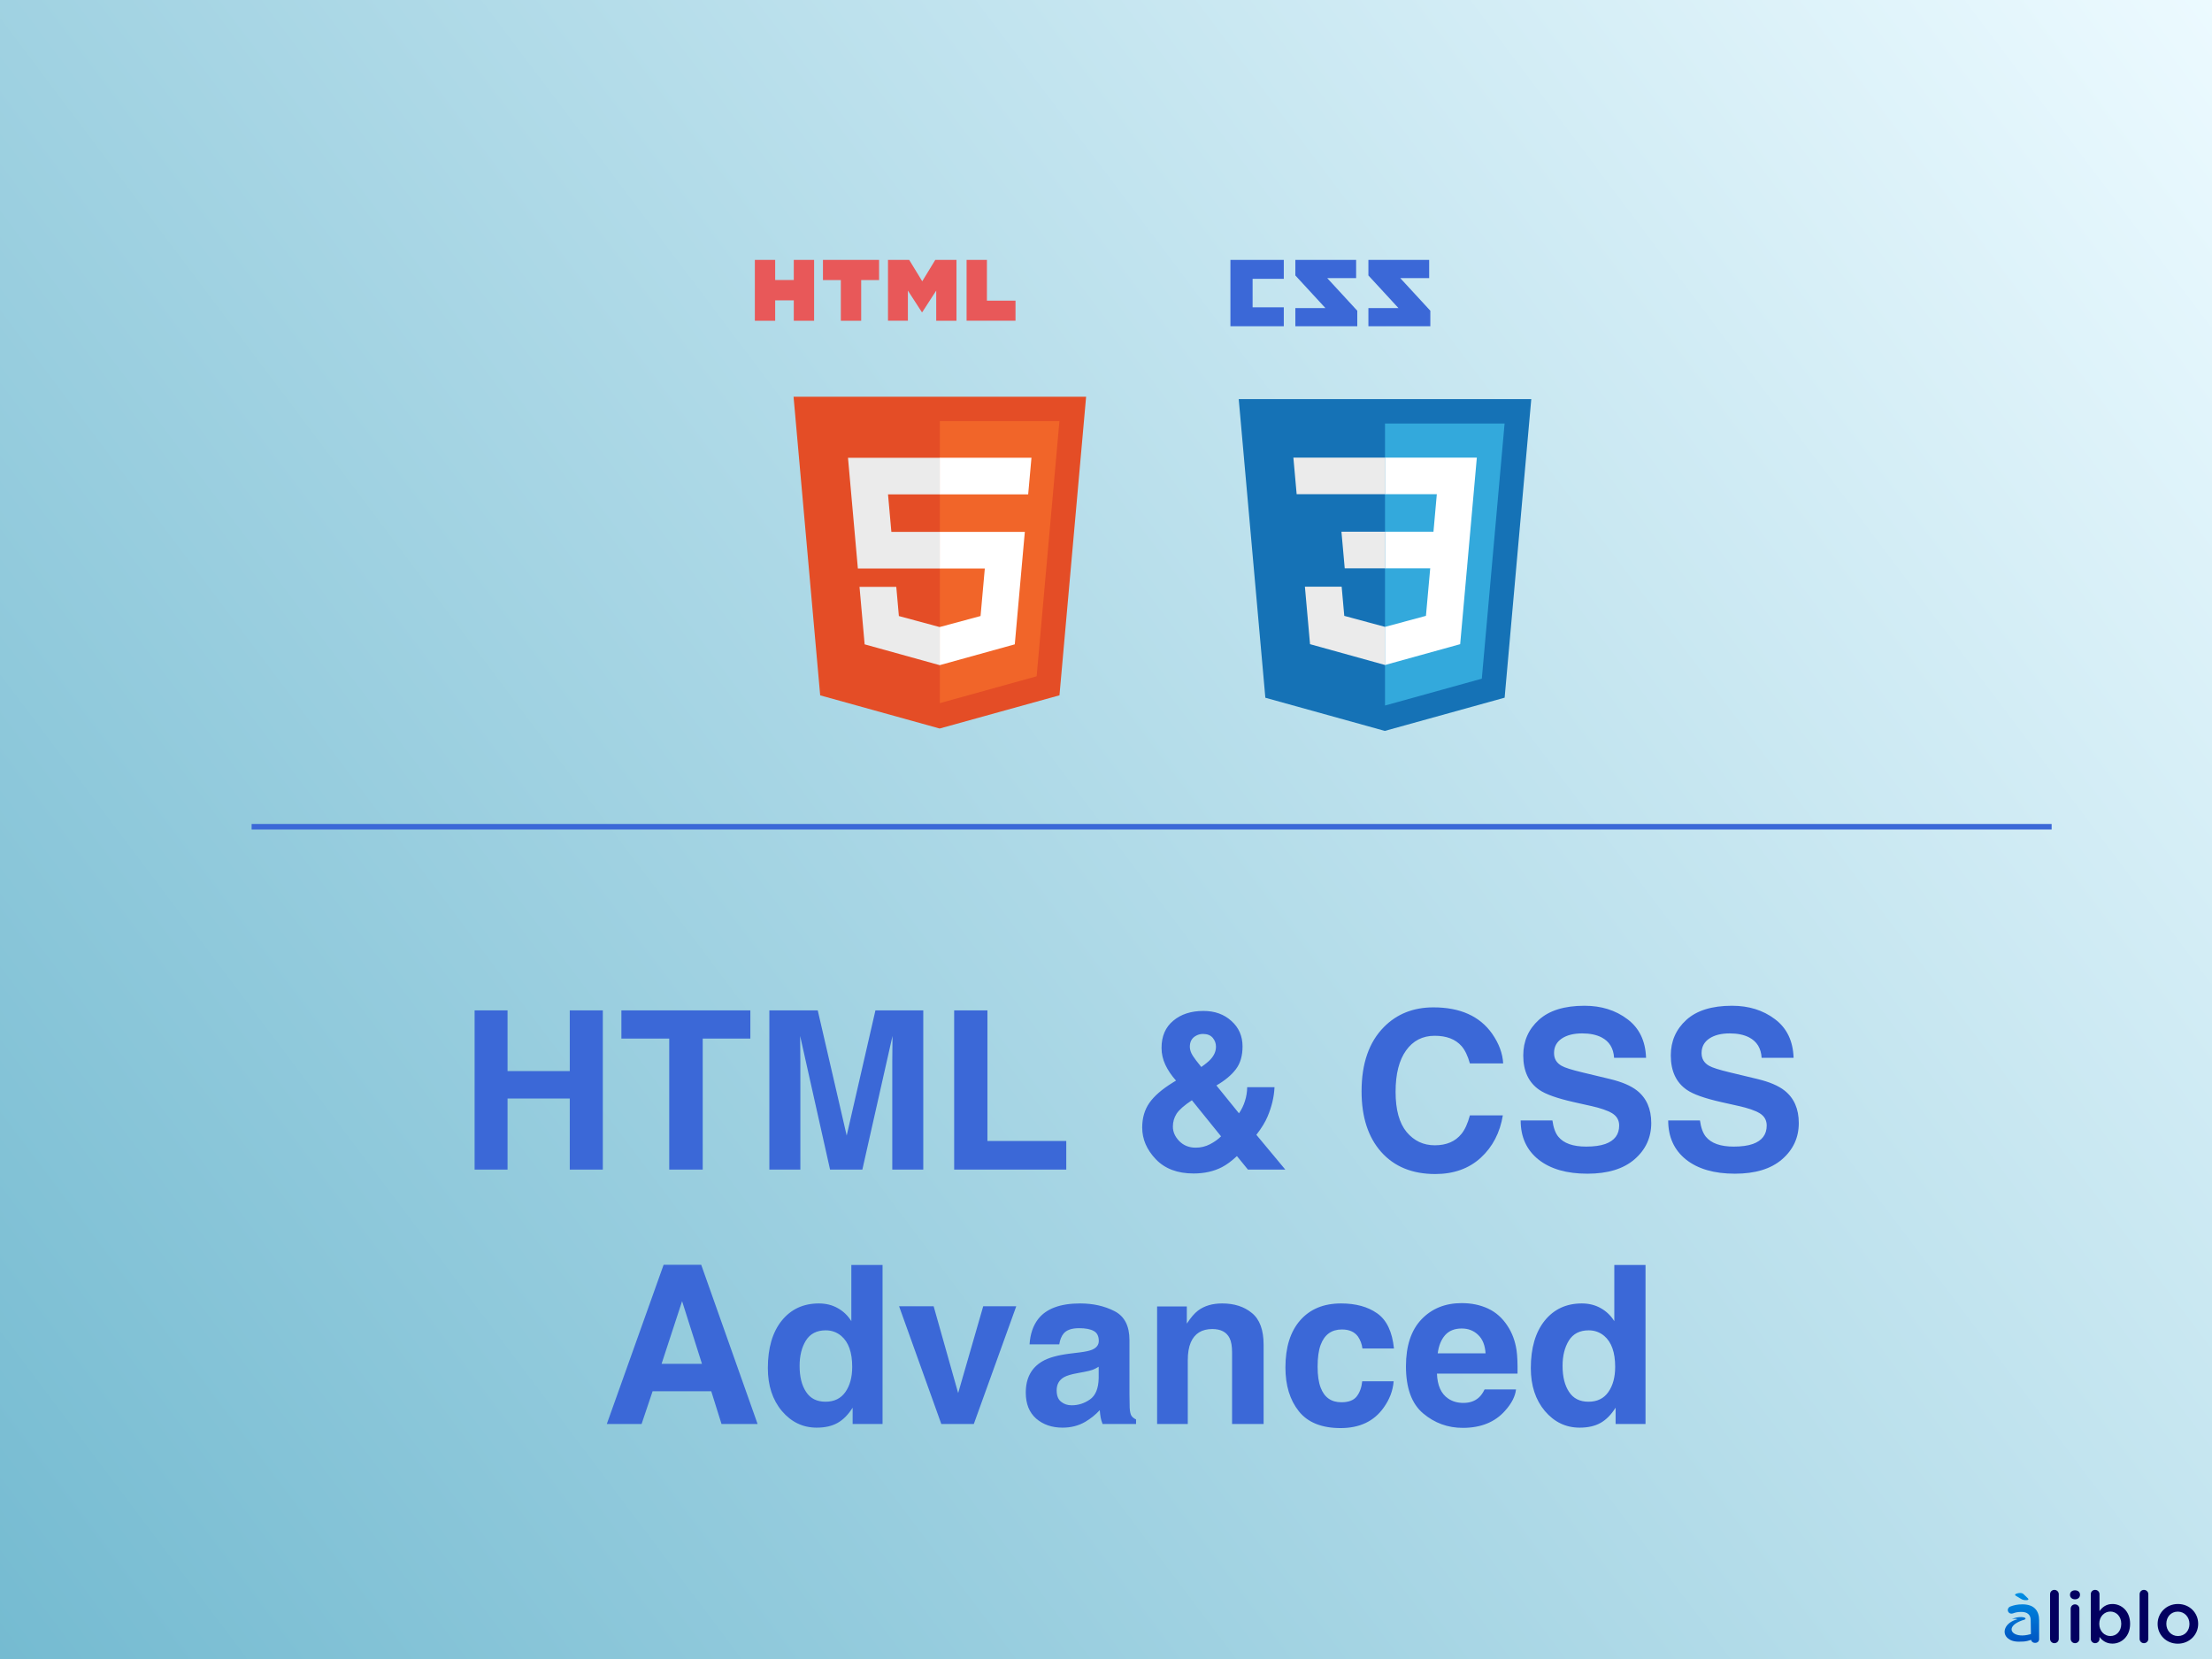 <svg width="800" height="600" viewBox="0 0 800 600" fill="none" xmlns="http://www.w3.org/2000/svg">
<rect width="800" height="600" fill="url(#paint0_linear_5188_12699)"/>
<path d="M273 94H280.353V101.265H287.08V94H294.433V116H287.08V108.633H280.353V116H273V94ZM304.102 101.296H297.63V94H317.932V101.296H311.457V116H304.104L304.102 101.296ZM321.155 94H328.826L333.542 101.729L338.25 94H345.92V116H338.596V105.095L333.538 112.917H333.412L328.349 105.095V115.999H321.154L321.155 94ZM349.579 94H356.934V108.727H367.274V115.999H349.579V94Z" fill="#E85859"/>
<g filter="url(#filter0_d_5188_12699)">
<path d="M372.81 123.479L363.171 231.467L319.841 243.479L276.63 231.483L267 123.479H372.81Z" fill="#E44D26"/>
<path d="M319.905 234.296L354.918 224.59L363.156 132.309H319.905V234.296Z" fill="#F16529"/>
<path d="M301.165 158.803H319.904V145.563H286.689L287.006 149.118L290.262 185.62H319.905V172.367H302.376L301.165 158.803ZM304.151 192.237H290.853L292.709 213.035L319.843 220.562L319.904 220.546V206.769L319.846 206.784L305.094 202.801L304.153 192.237H304.151Z" fill="#EBEBEB"/>
<path d="M319.859 185.612H336.17L334.633 202.792L319.858 206.778V220.56L347.012 213.032L347.211 210.794L350.324 175.92L350.647 172.363H319.859V185.612ZM319.859 158.769V158.801H351.852L352.121 155.824L352.725 149.103L353.041 145.549H319.859V158.762V158.769Z" fill="white"/>
</g>
<path d="M516.881 100.583H506.425L517.299 112.383V118H494.903V111.423H505.775L494.903 99.623V94H516.881V100.583V100.583ZM490.463 100.583H480.007L490.88 112.383V118H468.483V111.423H479.357L468.483 99.623V94H490.463V100.583V100.583ZM464.303 100.852H453.02V111.148H464.303V118H445V94H464.303V100.852V100.852Z" fill="#3B68D7"/>
<g filter="url(#filter1_d_5188_12699)">
<path d="M437.63 232.347L428 124.343H533.808L524.17 232.329L480.839 244.343L437.63 232.347V232.347Z" fill="#1572B6"/>
<path d="M480.906 235.161L515.918 225.454L524.155 133.175H480.906V235.161Z" fill="#33A9DC"/>
<path d="M480.905 172.304H498.433L499.644 158.74H480.905V145.494H514.121L513.803 149.047L510.548 185.549H480.905V172.304V172.304Z" fill="white"/>
<path d="M480.984 206.706L480.926 206.722L466.174 202.738L465.23 192.174H451.935L453.791 212.972L480.924 220.504L480.986 220.486V206.706H480.984Z" fill="#EBEBEB"/>
<path d="M497.307 184.989L495.711 202.729L480.938 206.716V220.498L508.093 212.972L508.293 210.734L510.598 184.989H497.307V184.989Z" fill="white"/>
<path d="M480.951 145.494V158.739H448.955L448.689 155.762L448.086 149.047L447.768 145.494H480.951ZM480.905 172.305V185.552H466.339L466.074 182.575L465.47 175.859L465.152 172.305H480.905V172.305Z" fill="#EBEBEB"/>
</g>
<g filter="url(#filter2_d_5188_12699)">
<path d="M196.062 413V387.297H173.562V413H161.648V355.422H173.562V377.375H196.062V355.422H208.016V413H196.062ZM261.375 355.422V365.617H244.148V413H232.039V365.617H214.734V355.422H261.375ZM279.461 413H268.25V355.422H285.75L296.219 400.695L306.609 355.422H323.914V413H312.703V374.055C312.703 372.935 312.716 371.372 312.742 369.367C312.768 367.336 312.781 365.773 312.781 364.68L301.883 413H290.203L279.383 364.68C279.383 365.773 279.396 367.336 279.422 369.367C279.448 371.372 279.461 372.935 279.461 374.055V413ZM335.086 355.422H347.117V402.648H375.633V413H335.086V355.422ZM421.688 414.406C415.854 414.406 411.297 412.688 408.016 409.25C404.734 405.812 403.094 401.997 403.094 397.805C403.094 394.341 403.953 391.372 405.672 388.898C407.391 386.424 410.203 383.977 414.109 381.555L415.32 380.812C413.654 378.938 412.365 377.023 411.453 375.07C410.542 373.117 410.086 371.086 410.086 368.977C410.086 364.784 411.492 361.516 414.305 359.172C417.117 356.802 420.763 355.617 425.242 355.617C429.331 355.617 432.703 356.828 435.359 359.25C438.042 361.646 439.383 364.719 439.383 368.469C439.383 371.854 438.576 374.602 436.961 376.711C435.372 378.82 433.029 380.773 429.93 382.57L438.094 392.648C439.031 391.294 439.747 389.823 440.242 388.234C440.763 386.646 441.036 384.966 441.062 383.195H450.945C450.789 386.685 449.956 390.214 448.445 393.781C447.612 395.786 446.258 398 444.383 400.422L454.852 413H441.336L437.352 408.117C435.424 409.914 433.628 411.242 431.961 412.102C428.992 413.638 425.568 414.406 421.688 414.406ZM421.062 387.922C418.276 389.771 416.427 391.398 415.516 392.805C414.63 394.211 414.188 395.76 414.188 397.453C414.188 399.354 414.956 401.099 416.492 402.688C418.055 404.276 420.047 405.07 422.469 405.07C424.292 405.07 426.01 404.654 427.625 403.82C429.266 402.961 430.594 402.01 431.609 400.969L421.062 387.922ZM420.32 368.586C420.32 369.628 420.685 370.721 421.414 371.867C421.883 372.622 422.898 373.964 424.461 375.891C426.023 374.797 427.143 373.872 427.82 373.117C429.122 371.711 429.773 370.188 429.773 368.547C429.773 367.349 429.383 366.281 428.602 365.344C427.82 364.406 426.635 363.938 425.047 363.938C424.057 363.938 423.133 364.211 422.273 364.758C420.971 365.565 420.32 366.841 420.32 368.586ZM525.555 408.703C521.258 412.635 515.763 414.602 509.07 414.602C500.789 414.602 494.279 411.945 489.539 406.633C484.799 401.294 482.43 393.977 482.43 384.68C482.43 374.628 485.125 366.88 490.516 361.438C495.203 356.698 501.167 354.328 508.406 354.328C518.094 354.328 525.177 357.505 529.656 363.859C532.13 367.427 533.458 371.008 533.641 374.602H521.609C520.828 371.841 519.826 369.758 518.602 368.352C516.414 365.852 513.172 364.602 508.875 364.602C504.5 364.602 501.049 366.372 498.523 369.914C495.997 373.43 494.734 378.417 494.734 384.875C494.734 391.333 496.062 396.177 498.719 399.406C501.401 402.609 504.799 404.211 508.914 404.211C513.133 404.211 516.349 402.831 518.562 400.07C519.786 398.586 520.802 396.359 521.609 393.391H533.523C532.482 399.667 529.826 404.771 525.555 408.703ZM563.641 404.68C566.479 404.68 568.784 404.367 570.555 403.742C573.914 402.544 575.594 400.318 575.594 397.062C575.594 395.161 574.76 393.69 573.094 392.648C571.427 391.633 568.81 390.734 565.242 389.953L559.148 388.586C553.159 387.232 549.018 385.76 546.727 384.172C542.846 381.516 540.906 377.362 540.906 371.711C540.906 366.555 542.781 362.271 546.531 358.859C550.281 355.448 555.789 353.742 563.055 353.742C569.122 353.742 574.292 355.357 578.562 358.586C582.859 361.789 585.112 366.451 585.32 372.57H573.758C573.549 369.107 572.039 366.646 569.227 365.188C567.352 364.224 565.021 363.742 562.234 363.742C559.135 363.742 556.661 364.367 554.812 365.617C552.964 366.867 552.039 368.612 552.039 370.852C552.039 372.909 552.951 374.445 554.773 375.461C555.945 376.138 558.445 376.932 562.273 377.844L572.195 380.227C576.544 381.268 579.826 382.661 582.039 384.406C585.477 387.115 587.195 391.034 587.195 396.164C587.195 401.424 585.177 405.799 581.141 409.289C577.13 412.753 571.453 414.484 564.109 414.484C556.609 414.484 550.711 412.779 546.414 409.367C542.117 405.93 539.969 401.216 539.969 395.227H551.453C551.818 397.857 552.534 399.823 553.602 401.125C555.555 403.495 558.901 404.68 563.641 404.68ZM617 404.68C619.839 404.68 622.143 404.367 623.914 403.742C627.273 402.544 628.953 400.318 628.953 397.062C628.953 395.161 628.12 393.69 626.453 392.648C624.786 391.633 622.169 390.734 618.602 389.953L612.508 388.586C606.518 387.232 602.378 385.76 600.086 384.172C596.206 381.516 594.266 377.362 594.266 371.711C594.266 366.555 596.141 362.271 599.891 358.859C603.641 355.448 609.148 353.742 616.414 353.742C622.482 353.742 627.651 355.357 631.922 358.586C636.219 361.789 638.471 366.451 638.68 372.57H627.117C626.909 369.107 625.398 366.646 622.586 365.188C620.711 364.224 618.38 363.742 615.594 363.742C612.495 363.742 610.021 364.367 608.172 365.617C606.323 366.867 605.398 368.612 605.398 370.852C605.398 372.909 606.31 374.445 608.133 375.461C609.305 376.138 611.805 376.932 615.633 377.844L625.555 380.227C629.904 381.268 633.185 382.661 635.398 384.406C638.836 387.115 640.555 391.034 640.555 396.164C640.555 401.424 638.536 405.799 634.5 409.289C630.49 412.753 624.812 414.484 617.469 414.484C609.969 414.484 604.07 412.779 599.773 409.367C595.477 405.93 593.328 401.216 593.328 395.227H604.812C605.177 397.857 605.893 399.823 606.961 401.125C608.914 403.495 612.26 404.68 617 404.68ZM247.234 493.164H226.023L222.039 505H209.461L230.008 447.422H243.602L263.992 505H250.945L247.234 493.164ZM243.875 483.242L236.688 460.586L229.266 483.242H243.875ZM309.188 447.5V505H298.367V499.102C296.779 501.628 294.969 503.464 292.938 504.609C290.906 505.755 288.38 506.328 285.359 506.328C280.385 506.328 276.193 504.323 272.781 500.312C269.396 496.276 267.703 491.107 267.703 484.805C267.703 477.539 269.37 471.823 272.703 467.656C276.062 463.49 280.542 461.406 286.141 461.406C288.719 461.406 291.01 461.979 293.016 463.125C295.021 464.245 296.648 465.807 297.898 467.812V447.5H309.188ZM279.188 483.984C279.188 487.917 279.969 491.055 281.531 493.398C283.068 495.768 285.411 496.953 288.562 496.953C291.714 496.953 294.109 495.781 295.75 493.438C297.391 491.094 298.211 488.06 298.211 484.336C298.211 479.128 296.896 475.404 294.266 473.164C292.651 471.81 290.776 471.133 288.641 471.133C285.385 471.133 282.99 472.37 281.453 474.844C279.943 477.292 279.188 480.339 279.188 483.984ZM315.164 462.422H327.664L336.531 493.828L345.594 462.422H357.547L342.195 505H330.438L315.164 462.422ZM365.477 467.031C368.419 463.281 373.471 461.406 380.633 461.406C385.294 461.406 389.435 462.331 393.055 464.18C396.674 466.029 398.484 469.518 398.484 474.648V494.18C398.484 495.534 398.51 497.174 398.562 499.102C398.641 500.56 398.862 501.549 399.227 502.07C399.591 502.591 400.138 503.021 400.867 503.359V505H388.758C388.419 504.141 388.185 503.333 388.055 502.578C387.924 501.823 387.82 500.964 387.742 500C386.206 501.667 384.435 503.086 382.43 504.258C380.034 505.638 377.326 506.328 374.305 506.328C370.451 506.328 367.26 505.234 364.734 503.047C362.234 500.833 360.984 497.708 360.984 493.672C360.984 488.438 363.003 484.648 367.039 482.305C369.253 481.029 372.508 480.117 376.805 479.57L380.594 479.102C382.651 478.841 384.122 478.516 385.008 478.125C386.596 477.448 387.391 476.393 387.391 474.961C387.391 473.216 386.779 472.018 385.555 471.367C384.357 470.69 382.586 470.352 380.242 470.352C377.612 470.352 375.75 471.003 374.656 472.305C373.875 473.268 373.354 474.57 373.094 476.211H362.352C362.586 472.487 363.628 469.427 365.477 467.031ZM373.758 496.953C374.799 497.812 376.076 498.242 377.586 498.242C379.982 498.242 382.182 497.539 384.188 496.133C386.219 494.727 387.273 492.161 387.352 488.438V484.297C386.648 484.74 385.932 485.104 385.203 485.391C384.5 485.651 383.523 485.898 382.273 486.133L379.773 486.602C377.43 487.018 375.75 487.526 374.734 488.125C373.016 489.141 372.156 490.716 372.156 492.852C372.156 494.753 372.69 496.12 373.758 496.953ZM428.445 470.664C424.669 470.664 422.078 472.266 420.672 475.469C419.943 477.161 419.578 479.323 419.578 481.953V505H408.484V462.5H419.227V468.711C420.659 466.523 422.013 464.948 423.289 463.984C425.581 462.266 428.484 461.406 432 461.406C436.401 461.406 439.995 462.565 442.781 464.883C445.594 467.174 447 470.99 447 476.328V505H435.594V479.102C435.594 476.862 435.294 475.143 434.695 473.945C433.602 471.758 431.518 470.664 428.445 470.664ZM494.148 477.695H482.742C482.534 476.107 482 474.674 481.141 473.398C479.891 471.68 477.951 470.82 475.32 470.82C471.57 470.82 469.005 472.682 467.625 476.406C466.896 478.385 466.531 481.016 466.531 484.297C466.531 487.422 466.896 489.935 467.625 491.836C468.953 495.378 471.453 497.148 475.125 497.148C477.729 497.148 479.578 496.445 480.672 495.039C481.766 493.633 482.43 491.81 482.664 489.57H494.031C493.771 492.956 492.547 496.159 490.359 499.18C486.87 504.049 481.701 506.484 474.852 506.484C468.003 506.484 462.964 504.453 459.734 500.391C456.505 496.328 454.891 491.055 454.891 484.57C454.891 477.253 456.674 471.562 460.242 467.5C463.81 463.438 468.732 461.406 475.008 461.406C480.346 461.406 484.708 462.604 488.094 465C491.505 467.396 493.523 471.628 494.148 477.695ZM538.289 492.5C538.003 495.026 536.688 497.591 534.344 500.195C530.698 504.336 525.594 506.406 519.031 506.406C513.615 506.406 508.836 504.661 504.695 501.172C500.555 497.682 498.484 492.005 498.484 484.141C498.484 476.771 500.346 471.12 504.07 467.188C507.82 463.255 512.677 461.289 518.641 461.289C522.182 461.289 525.372 461.953 528.211 463.281C531.049 464.609 533.393 466.706 535.242 469.57C536.909 472.096 537.99 475.026 538.484 478.359C538.771 480.312 538.888 483.125 538.836 486.797H509.695C509.852 491.068 511.193 494.062 513.719 495.781C515.255 496.849 517.104 497.383 519.266 497.383C521.557 497.383 523.419 496.732 524.852 495.43C525.633 494.727 526.323 493.75 526.922 492.5H538.289ZM527.273 479.453C527.091 476.51 526.193 474.284 524.578 472.773C522.99 471.237 521.01 470.469 518.641 470.469C516.062 470.469 514.057 471.276 512.625 472.891C511.219 474.505 510.333 476.693 509.969 479.453H527.273ZM585.125 447.5V505H574.305V499.102C572.716 501.628 570.906 503.464 568.875 504.609C566.844 505.755 564.318 506.328 561.297 506.328C556.323 506.328 552.13 504.323 548.719 500.312C545.333 496.276 543.641 491.107 543.641 484.805C543.641 477.539 545.307 471.823 548.641 467.656C552 463.49 556.479 461.406 562.078 461.406C564.656 461.406 566.948 461.979 568.953 463.125C570.958 464.245 572.586 465.807 573.836 467.812V447.5H585.125ZM555.125 483.984C555.125 487.917 555.906 491.055 557.469 493.398C559.005 495.768 561.349 496.953 564.5 496.953C567.651 496.953 570.047 495.781 571.688 493.438C573.328 491.094 574.148 488.06 574.148 484.336C574.148 479.128 572.833 475.404 570.203 473.164C568.589 471.81 566.714 471.133 564.578 471.133C561.323 471.133 558.927 472.37 557.391 474.844C555.88 477.292 555.125 480.339 555.125 483.984Z" fill="#3B68D7"/>
</g>
<line x1="91" y1="299" x2="742" y2="299" stroke="#3B68D7" stroke-width="2"/>
<path d="M741.435 592.713C741.435 593.599 742.138 594.276 742.998 594.276C743.884 594.276 744.587 593.599 744.587 592.713V576.563C744.587 575.703 743.884 575 742.998 575C742.112 575 741.435 575.703 741.435 576.563V592.713Z" fill="#030060"/>
<path d="M748.654 576.849C748.654 577.787 749.436 578.412 750.452 578.412C751.467 578.412 752.249 577.787 752.249 576.849V576.693C752.249 575.755 751.467 575.156 750.452 575.156C749.436 575.156 748.654 575.755 748.654 576.693V576.849ZM748.889 592.713C748.889 593.599 749.592 594.276 750.452 594.276C751.337 594.276 752.041 593.599 752.041 592.713V581.825C752.041 580.939 751.337 580.236 750.452 580.236C749.566 580.236 748.889 580.939 748.889 581.825V592.713Z" fill="#030060"/>
<path d="M756.16 592.713C756.16 593.573 756.863 594.276 757.723 594.276C758.608 594.276 759.312 593.573 759.312 592.713V592.01C760.276 593.287 761.708 594.433 764.001 594.433C767.257 594.433 770.383 591.854 770.383 587.295V587.243C770.383 582.658 767.231 580.106 764.001 580.106C761.76 580.106 760.328 581.252 759.312 582.685V576.563C759.312 575.677 758.608 575 757.723 575C756.837 575 756.16 575.677 756.16 576.563V592.713ZM763.245 591.698C761.109 591.698 759.234 589.926 759.234 587.295V587.243C759.234 584.612 761.109 582.841 763.245 582.841C765.381 582.841 767.179 584.586 767.179 587.243V587.295C767.179 590.004 765.407 591.698 763.245 591.698Z" fill="#030060"/>
<path d="M773.819 592.713C773.819 593.599 774.522 594.276 775.382 594.276C776.267 594.276 776.971 593.599 776.971 592.713V576.563C776.971 575.703 776.267 575 775.382 575C774.496 575 773.819 575.703 773.819 576.563V592.713Z" fill="#030060"/>
<path d="M787.628 594.459C791.874 594.459 795 591.203 795 587.295V587.243C795 583.31 791.9 580.106 787.68 580.106C783.46 580.106 780.334 583.362 780.334 587.295V587.347C780.334 591.255 783.434 594.459 787.628 594.459ZM787.68 591.698C785.232 591.698 783.486 589.692 783.486 587.295V587.243C783.486 584.847 785.101 582.867 787.628 582.867C790.103 582.867 791.848 584.873 791.848 587.295V587.347C791.848 589.718 790.233 591.698 787.68 591.698Z" fill="#030060"/>
<path d="M736.96 590.09C735.74 590.65 734.453 591.046 733.208 591.294C728.074 592.314 725.36 589.099 729.634 586.781C730.099 586.529 730.632 586.291 731.228 586.075L732.011 585.826C732.241 585.763 732.463 585.661 732.534 585.515C732.905 584.723 729.731 584.467 727.622 585.589C728.458 585.431 729.186 585.408 729.668 585.609C724.878 586.845 723.788 590.757 726.335 592.642C727.649 593.615 729.127 593.873 731.832 593.682C733.637 593.555 735.48 592.837 736.96 591.969V590.09Z" fill="url(#paint1_linear_5188_12699)"/>
<path d="M734.542 592.784C734.542 593.607 735.171 594.165 736.03 594.165C736.89 594.165 737.478 593.644 737.478 592.784V586.011C737.478 584.214 737.009 582.755 735.993 581.765C735.029 580.776 733.492 580.228 731.434 580.228C729.637 580.228 728.308 580.541 727.006 581.036C726.537 581.218 726.146 581.713 726.146 582.286C726.146 583.016 726.745 583.589 727.475 583.589C727.631 583.589 727.787 583.563 727.97 583.511C728.829 583.172 729.819 582.964 731.018 582.964C733.232 582.964 734.43 584.006 734.43 585.959V585.968L734.542 592.784Z" fill="url(#paint2_linear_5188_12699)"/>
<path d="M733.611 578.379C733.611 578.591 733.273 578.721 732.805 578.721C732.077 578.721 731.583 578.64 730.984 578.282L729.216 577.24C728.956 577.093 728.774 576.93 728.774 576.751C728.774 576.442 729.814 576.116 730.646 576.116C731.192 576.116 731.609 576.295 731.895 576.589L733.377 578.021C733.481 578.119 733.611 578.265 733.611 578.379Z" fill="url(#paint3_linear_5188_12699)"/>
<defs>
<filter id="filter0_d_5188_12699" x="187" y="43.479" width="305.81" height="320" filterUnits="userSpaceOnUse" color-interpolation-filters="sRGB">
<feFlood flood-opacity="0" result="BackgroundImageFix"/>
<feColorMatrix in="SourceAlpha" type="matrix" values="0 0 0 0 0 0 0 0 0 0 0 0 0 0 0 0 0 0 127 0" result="hardAlpha"/>
<feOffset dx="20" dy="20"/>
<feGaussianBlur stdDeviation="50"/>
<feComposite in2="hardAlpha" operator="out"/>
<feColorMatrix type="matrix" values="0 0 0 0 0 0 0 0 0 0 0 0 0 0 0 0 0 0 0.25 0"/>
<feBlend mode="normal" in2="BackgroundImageFix" result="effect1_dropShadow_5188_12699"/>
<feBlend mode="normal" in="SourceGraphic" in2="effect1_dropShadow_5188_12699" result="shape"/>
</filter>
<filter id="filter1_d_5188_12699" x="348" y="44.343" width="305.808" height="320" filterUnits="userSpaceOnUse" color-interpolation-filters="sRGB">
<feFlood flood-opacity="0" result="BackgroundImageFix"/>
<feColorMatrix in="SourceAlpha" type="matrix" values="0 0 0 0 0 0 0 0 0 0 0 0 0 0 0 0 0 0 127 0" result="hardAlpha"/>
<feOffset dx="20" dy="20"/>
<feGaussianBlur stdDeviation="50"/>
<feComposite in2="hardAlpha" operator="out"/>
<feColorMatrix type="matrix" values="0 0 0 0 0 0 0 0 0 0 0 0 0 0 0 0 0 0 0.25 0"/>
<feBlend mode="normal" in2="BackgroundImageFix" result="effect1_dropShadow_5188_12699"/>
<feBlend mode="normal" in="SourceGraphic" in2="effect1_dropShadow_5188_12699" result="shape"/>
</filter>
<filter id="filter2_d_5188_12699" x="141.648" y="333.742" width="538.906" height="212.742" filterUnits="userSpaceOnUse" color-interpolation-filters="sRGB">
<feFlood flood-opacity="0" result="BackgroundImageFix"/>
<feColorMatrix in="SourceAlpha" type="matrix" values="0 0 0 0 0 0 0 0 0 0 0 0 0 0 0 0 0 0 127 0" result="hardAlpha"/>
<feOffset dx="10" dy="10"/>
<feGaussianBlur stdDeviation="15"/>
<feComposite in2="hardAlpha" operator="out"/>
<feColorMatrix type="matrix" values="0 0 0 0 0 0 0 0 0 0 0 0 0 0 0 0 0 0 0.25 0"/>
<feBlend mode="normal" in2="BackgroundImageFix" result="effect1_dropShadow_5188_12699"/>
<feBlend mode="normal" in="SourceGraphic" in2="effect1_dropShadow_5188_12699" result="shape"/>
</filter>
<linearGradient id="paint0_linear_5188_12699" x1="800" y1="2.20924e-05" x2="1.226" y2="601.627" gradientUnits="userSpaceOnUse">
<stop stop-color="#ECFAFF"/>
<stop offset="1" stop-color="#75BBD1"/>
</linearGradient>
<linearGradient id="paint1_linear_5188_12699" x1="725" y1="576.116" x2="725" y2="594.165" gradientUnits="userSpaceOnUse">
<stop stop-color="#008EE3"/>
<stop offset="1" stop-color="#0055C2"/>
</linearGradient>
<linearGradient id="paint2_linear_5188_12699" x1="725" y1="576.116" x2="725" y2="594.165" gradientUnits="userSpaceOnUse">
<stop stop-color="#008EE3"/>
<stop offset="1" stop-color="#0055C2"/>
</linearGradient>
<linearGradient id="paint3_linear_5188_12699" x1="725" y1="576.116" x2="725" y2="594.165" gradientUnits="userSpaceOnUse">
<stop stop-color="#008EE3"/>
<stop offset="1" stop-color="#0055C2"/>
</linearGradient>
</defs>
</svg>
